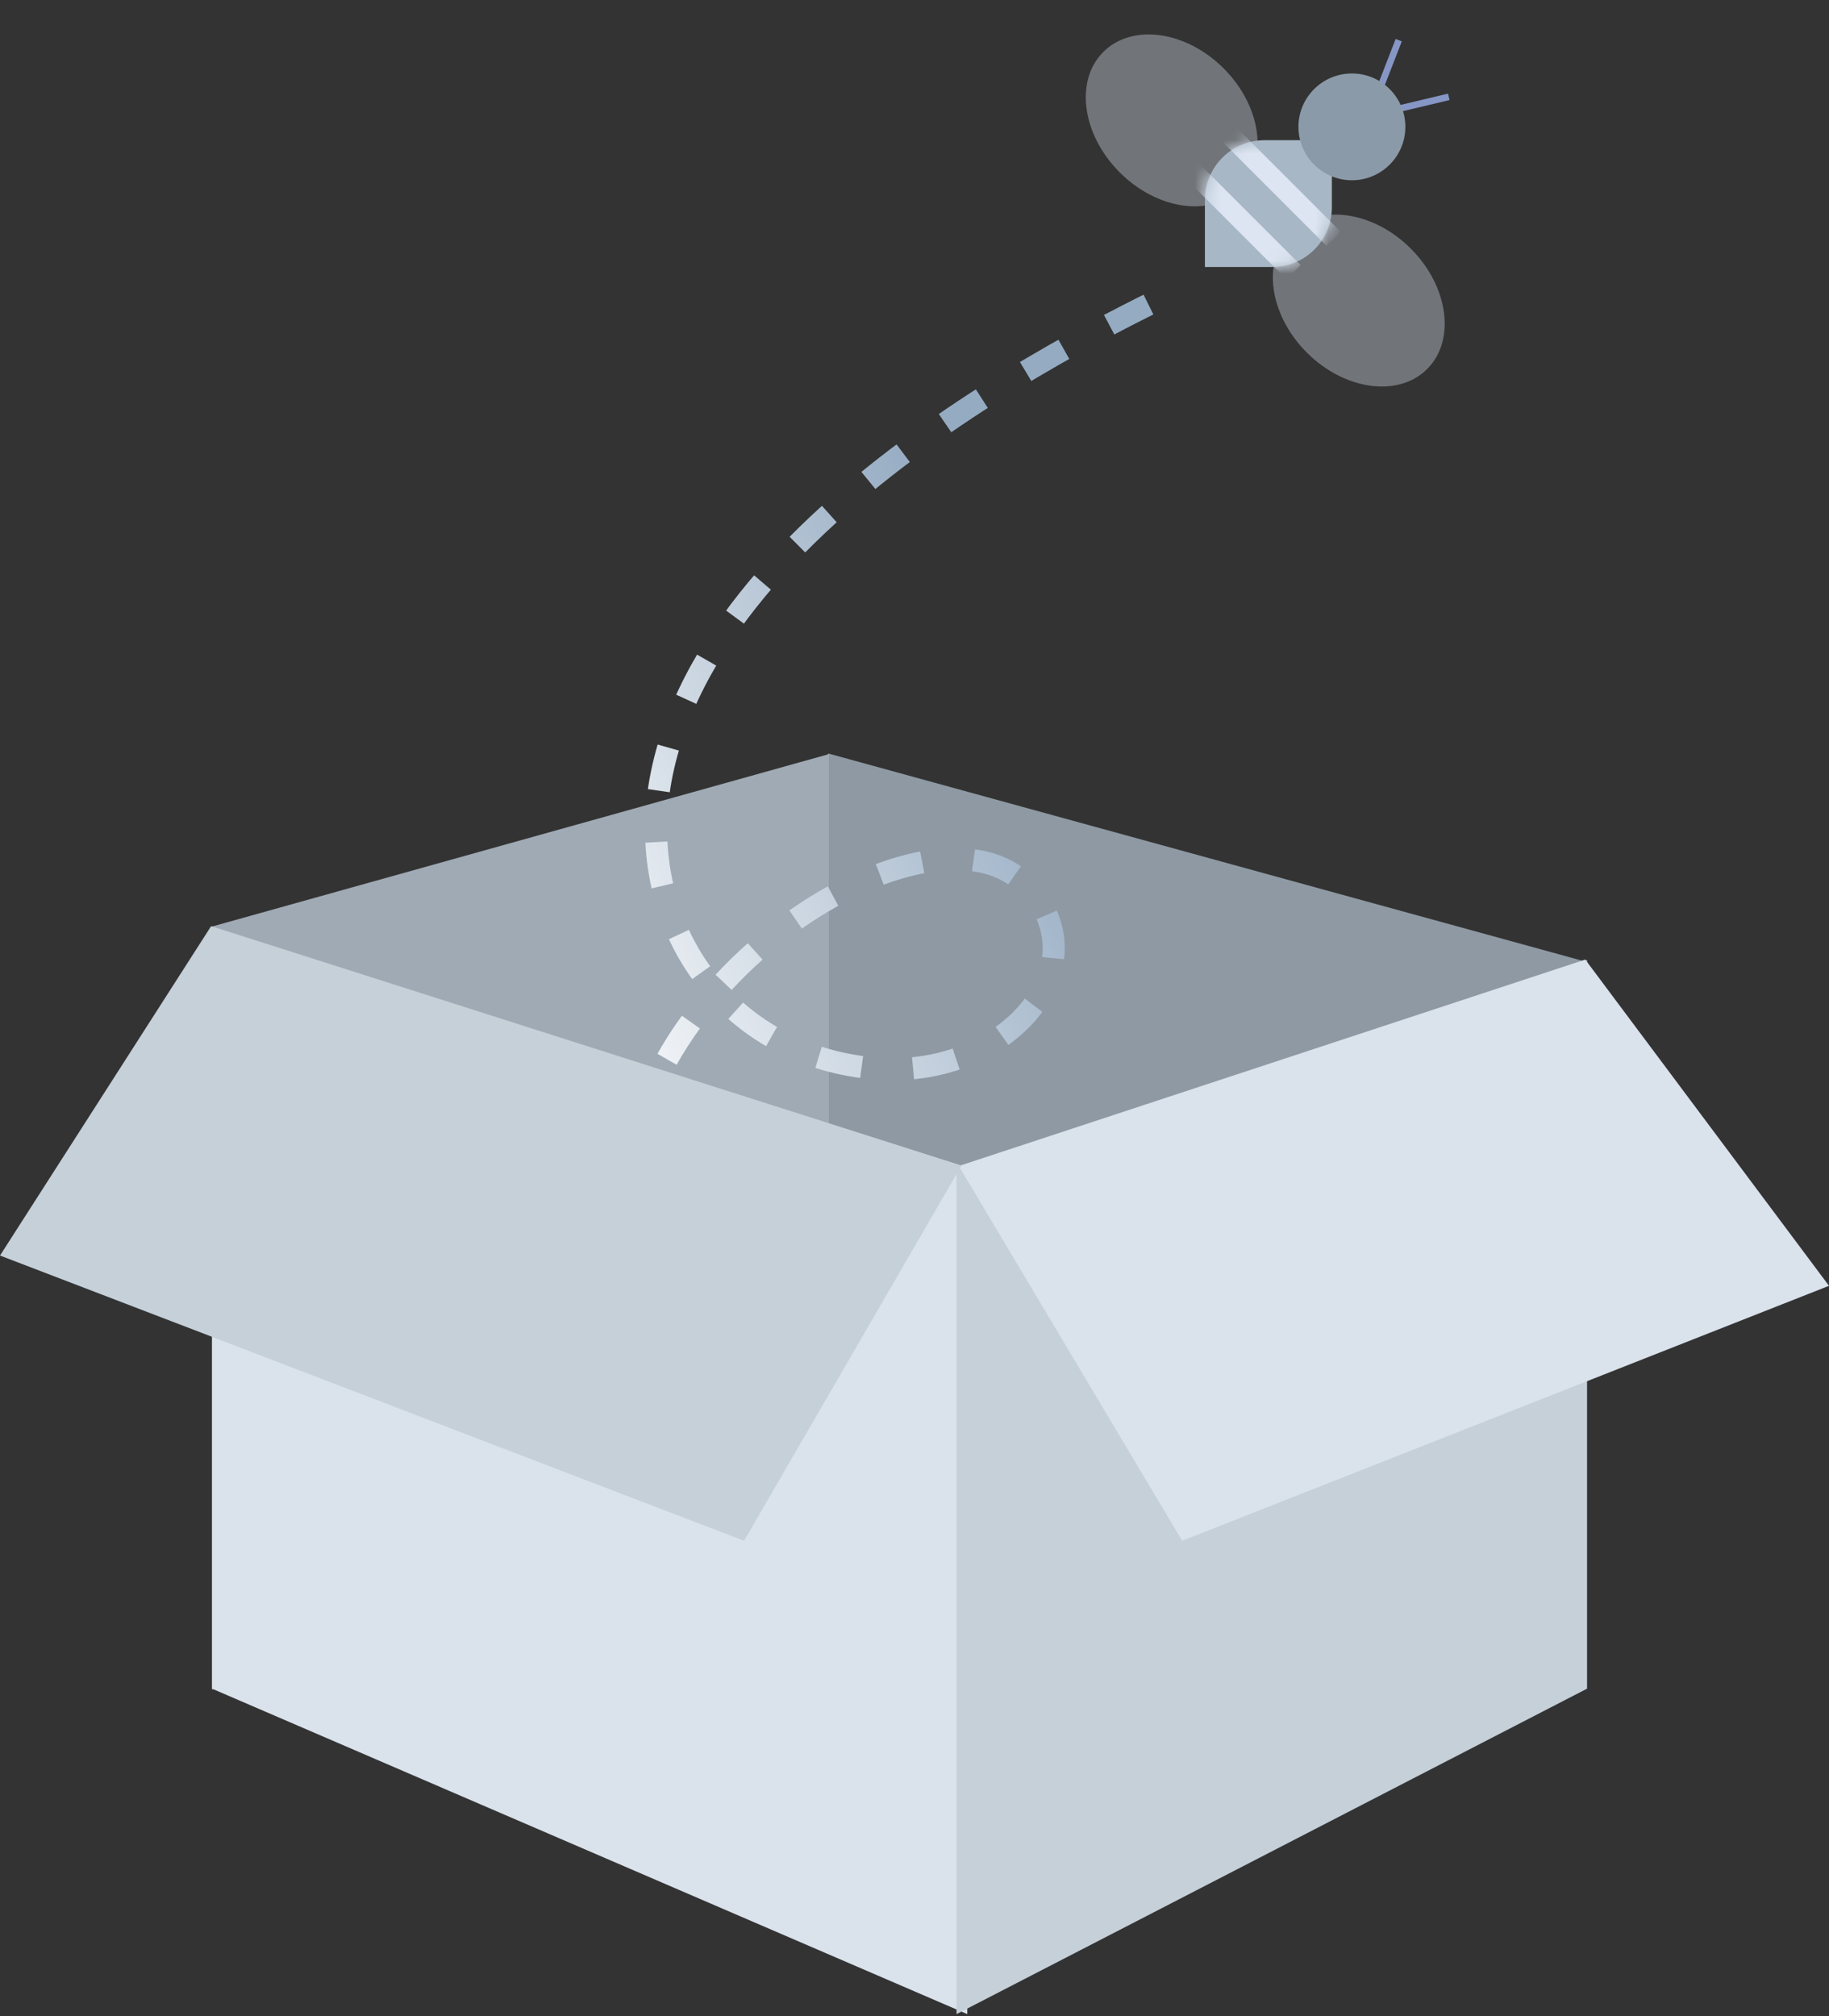 <svg width="137" height="151" viewBox="0 0 137 151" fill="none" xmlns="http://www.w3.org/2000/svg">
<rect x="0" y="0" width="137" height="151" fill="#333333" stroke="none"/>
<path fill-rule="evenodd" clip-rule="evenodd" d="M62.022 56.422L118.593 71.966V126.358L62.022 101.987V56.422Z" fill="#8E99A3"/>
<path fill-rule="evenodd" clip-rule="evenodd" d="M62.086 56.475L15.882 69.386V126.541L62.086 101.802V56.475Z" fill="#A0AAB5"/>
<path d="M91.844 122.463C79.077 118.725 56.654 119.059 48.234 97.217C40.517 77.199 68.985 57.933 76.95 66.368C82.594 72.345 75.359 80.965 65.321 79.996C54.022 78.906 47.343 68.802 49.571 57.933C53.99 36.374 87.968 22.11 89.4 21.116" stroke="url(#paint0_linear_131_6225)" stroke-width="1.654" stroke-dasharray="3.31 3.86"/>
<ellipse opacity="0.4" cx="87.765" cy="9.016" rx="5.506" ry="7.246" transform="rotate(-45 87.765 9.016)" fill="#CED8E5"/>
<ellipse opacity="0.4" cx="101.779" cy="22.509" rx="5.506" ry="7.246" transform="rotate(135 101.779 22.509)" fill="#CED8E5"/>
<path d="M90.253 14.966C90.253 12.5 92.252 10.5 94.719 10.5H99.762V15.528C99.762 17.995 97.763 19.994 95.296 19.994H90.253V14.966Z" fill="#A8B7C5"/>
<mask id="mask0_131_6225" style="mask-type:alpha" maskUnits="userSpaceOnUse" x="90" y="10" width="10" height="10">
<path d="M90.253 14.966C90.253 12.5 92.252 10.5 94.719 10.5H99.762V15.528C99.762 17.995 97.763 19.994 95.296 19.994H90.253V14.966Z" fill="white"/>
</mask>
<g mask="url(#mask0_131_6225)">
<rect x="88.588" y="13.141" width="1.502" height="10.993" transform="rotate(-45 88.588 13.141)" fill="#DDE5F2"/>
<path fill-rule="evenodd" clip-rule="evenodd" d="M91.59 10.642L92.652 9.58L100.426 17.354L99.364 18.416L91.59 10.642Z" fill="#DDE5F2"/>
</g>
<path d="M104.867 8.121L108.52 7.252" stroke="#8696C5" stroke-width="0.496"/>
<path d="M103.366 6.622L104.771 3.007" stroke="#8696C5" stroke-width="0.496"/>
<ellipse cx="101.263" cy="9.501" rx="4.004" ry="3.998" fill="#8B9AA8"/>
<path fill-rule="evenodd" clip-rule="evenodd" d="M15.881 69.489L72.452 87.441V150.832L15.881 126.461V69.489Z" fill="#DAE2EC"/>
<path fill-rule="evenodd" clip-rule="evenodd" d="M118.877 71.896L71.65 87.441V150.832L118.877 126.461V71.896Z" fill="#C5D0D9"/>
<path fill-rule="evenodd" clip-rule="evenodd" d="M118.743 71.859L137 96.292L88.55 115.386L71.816 87.321L118.743 71.859Z" fill="#DAE2EC"/>
<path fill-rule="evenodd" clip-rule="evenodd" d="M15.813 69.357L0 94.025L55.733 115.385L72.016 87.287L15.813 69.357Z" fill="#C5D0D9"/>
<defs>
<linearGradient id="paint0_linear_131_6225" x1="57.102" y1="9.026" x2="17.168" y2="28.381" gradientUnits="userSpaceOnUse">
<stop stop-color="#95ABC2"/>
<stop offset="1" stop-color="white"/>
</linearGradient>
</defs>
</svg>
